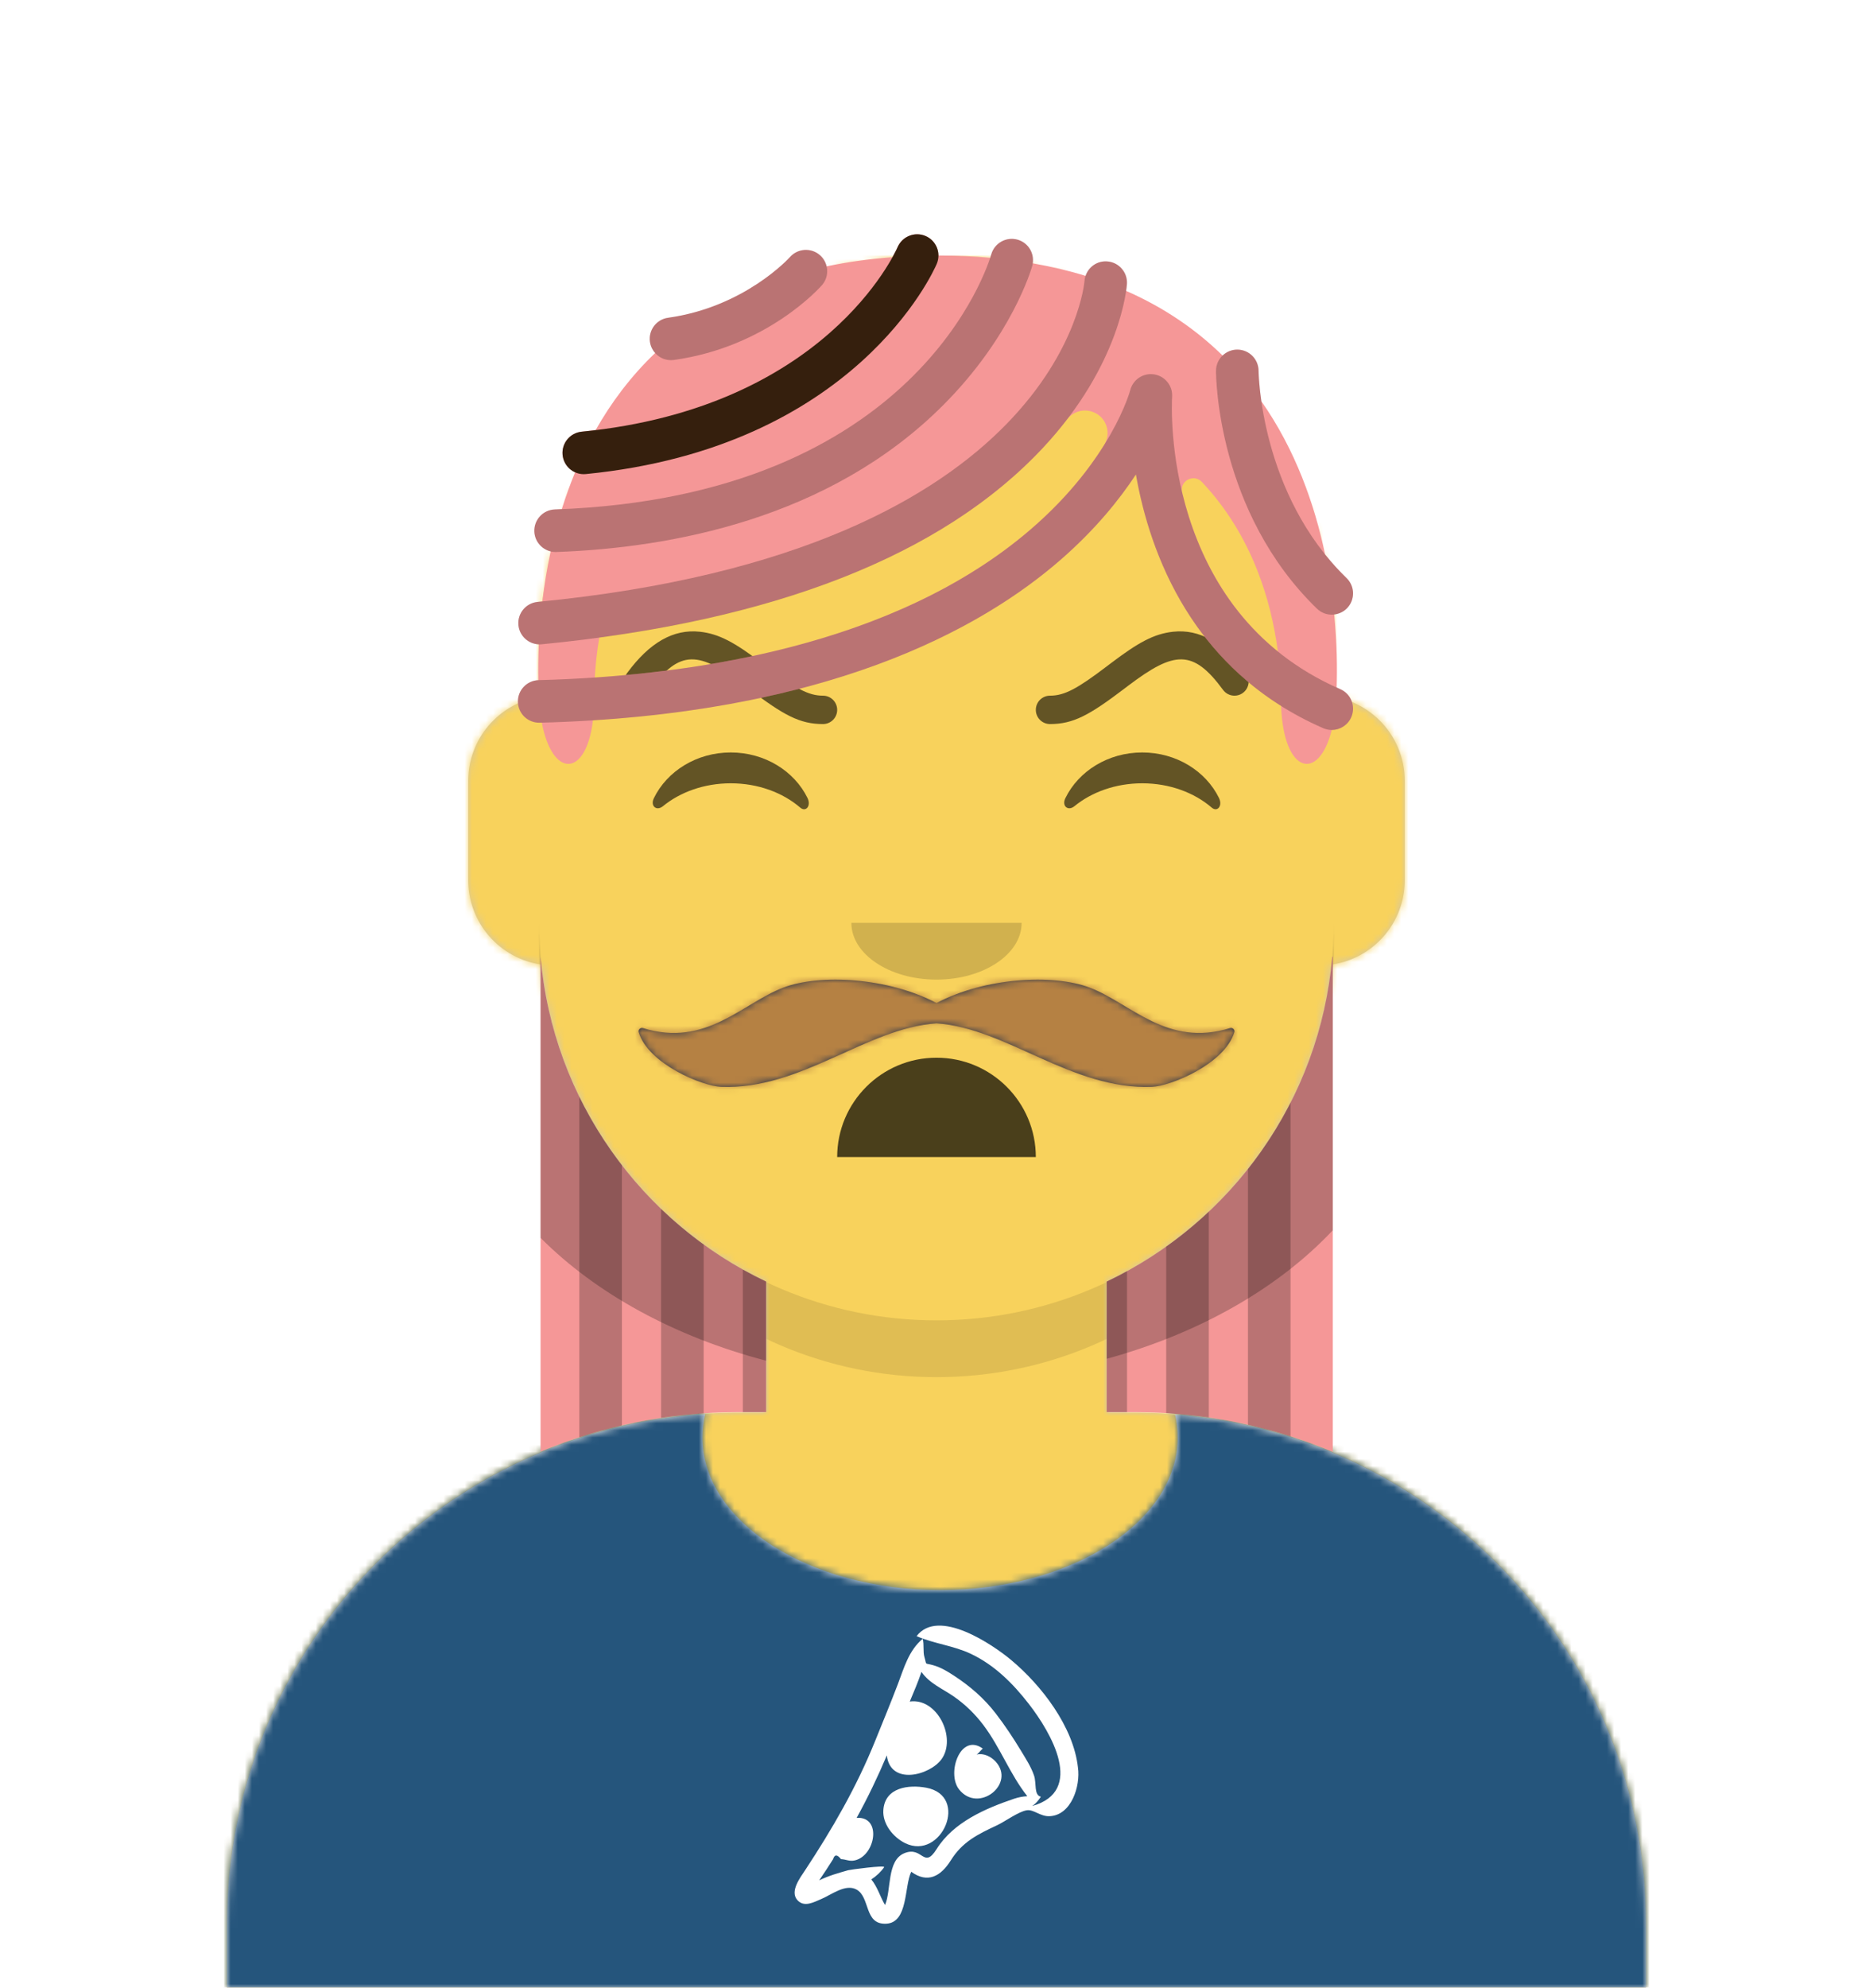 <svg xmlns="http://www.w3.org/2000/svg" xmlns:dc="http://purl.org/dc/elements/1.1/" xmlns:ns3="http://creativecommons.org/ns#" xmlns:rdf="http://www.w3.org/1999/02/22-rdf-syntax-ns#" xmlns:xlink="http://www.w3.org/1999/xlink" width="264px" height="280px" viewBox="0 0 264 280" version="1.1">
    <title id="transparent_Title">Avataaar/Default</title>
    <desc>Created with python_avatars</desc>
    <defs>
        <path d="M100,0 C130.928,-5.68137151e-15 156,25.072 156,56 L156.001,62.166 C161.676,63.119 166,68.054 166,74 L166,88 C166,94.052 161.519,99.058 155.694,99.881 C153.628,119.686 141.238,136.422 124.001,144.61 L124,163 L128,163 C167.765,163 200,195.235 200,235 L200,244 L0,244 L0,235 C-4.86974701e-15,195.235 32.235,163 72,163 L76,163 L76,144.611 C58.763,136.422 46.372,119.687 44.305,99.881 C38.481,99.058 34,94.052 34,88 L34,74 C34,68.054 38.325,63.118 44,62.166 L44,56 C44,25.072 69.072,5.68137151e-15 100,0 Z" id="transparent_path-1" />
        <path d="M83,36.348 C83,52.629 105.162,65.828 132.5,65.828 C159.838,65.828 182,52.629 182,36.348 C182,34.985 181.845,33.645 181.544,32.331 C210.784,41.488 232,68.792 232,101.052 L232,110 L32,110 L32,101.052 C32,68.397 53.739,40.82 83.534,32.002 C83.182,33.421 83,34.871 83,36.348 Z" id="transparent_path-3" />
        <rect id="transparent_path-5" x="0" y="0" width="264" height="280" />
        <path d="M74,0 C114.869,0 148,33.131 148,74 L148,84.148 L148,197.608 C135.525,187.237 119.491,181 102,181 L102,181 L98,181 L98,162.611 C115.531,154.283 128.048,137.115 129.791,116.867 C135.569,116.002 140,111.019 140,105 L140,105 L140,92 C140,87.354 137.359,83.324 133.497,81.33 C132.724,81.05 131.952,80.748 131.181,80.426 C130.795,80.32 130.401,80.233 130,80.166 L130,80.166 L130,79.917 C117.224,74.234 104.878,63.071 96.11,47.885 C93.175,42.801 90.831,37.595 89.066,32.397 C80.431,42.941 67.745,53.602 52.342,62.495 C42.778,68.017 33.147,72.291 24,75.266 L24,137.247 C29.602,148.318 38.773,157.278 50,162.611 L50,162.611 L50,181 L46,181 C38.327,181 30.935,182.2 24,184.423 L24,230 C24,244.106 13.569,255.776 0,257.716 L0,74 C0,33.131 33.131,0 74,0 Z" id="transparent_path-7" />
    </defs>
    <g id="transparent_Avataaar/Default" stroke="none" stroke-width="1" fill="none" fill-rule="evenodd">
        <g id="transparent_Body" transform="translate(32, 36)">
            <mask id="transparent_mask-2" fill="white">
                <use xlink:href="#transparent_path-1" />
            </mask>
            <use fill="#D0C6AC" xlink:href="#transparent_path-1" />
            <g id="transparent_Skin-Color" mask="url(#transparent_mask-2)" fill="#F8D25C">
                <g transform="translate(-32, 0)" id="transparent_Color">
                    <rect x="0" y="0" width="264" height="244" />
                </g>
            </g>
            <path d="M44,94 C44,124.928 69.072,150 100,150 C130.928,150 156,124.928 156,94 L156,94 L156,102 C156,132.928 130.928,158 100,158 C69.072,158 44,132.928 44,102 Z" id="transparent_Neck-Shadow" fill-opacity="0.1" fill="#000000" mask="url(#transparent_mask-2)" />
        </g>
        <g id="transparent_Clothing" transform="translate(0, 170)">
            
        <defs>
        <path d="M99,32.5 C99,44.374 113.998,54 132.5,54 C151.002,54 166,44.374 166,32.5 C166,31.402 165.872,30.323 165.624,29.269 C202.76,32.137 232,63.18 232,101.052 L232,110 L32,110 L32,101.052 C32,62.834 61.776,31.571 99.395,29.197 C99.134,30.274 99,31.377 99,32.5 Z" id="graphic_shirt_path-1" />
    </defs>
    <g id="graphic_shirt_Clothing/Graphic-Shirt" stroke="none" stroke-width="1" fill="none" fill-rule="evenodd">
        <mask id="graphic_shirt_mask-2" fill="white">
            <use xlink:href="#graphic_shirt_path-1" />
        </mask>
        <use id="graphic_shirt_Clothes" fill="#E6E6E6" xlink:href="#graphic_shirt_path-1" />
        <g id="graphic_shirt_Fabric-Color" mask="url(#graphic_shirt_mask-2)" fill="#25557C">
            <rect id="graphic_shirt_🖍Color" x="0" y="0" width="264" height="110" />
        </g>
        <g id="graphic_shirt_Graphic" fill="#FFFFFF" transform="translate(77, 58)">
        <g id="pizza_Clothing/Graphic/Pizza" stroke="none" stroke-width="1" fill="none" fill-rule="evenodd">
        <g id="pizza_Pizza" transform="translate(35, 1)" fill="#FFFFFF">
            <path d="M30.933,24.391 C26.851,25.771 22.383,27.715 20.028,31.465 C18.181,34.407 18.057,31.01 15.477,32.058 C12.97,33.077 13.656,37.281 12.745,39.359 C12.037,38.168 11.702,36.843 10.81,35.755 C11.503,35.31 12.146,34.712 12.624,34.031 C12.78,33.712 7.832,34.379 7.548,34.46 C6.137,34.862 4.808,35.232 3.46,35.89 C3.817,35.373 4.166,34.853 4.51,34.328 C4.82,33.856 5.125,33.38 5.425,32.901 C5.632,32.221 6.001,32.219 6.533,32.895 C7.281,32.931 7.711,33.252 8.495,33.072 C11.41,32.405 12.338,26.849 8.745,27.085 C10.324,24.216 11.725,21.302 12.998,18.283 C13.5,22.574 19.077,21.096 20.717,18.808 C22.857,15.819 20.113,10.146 16.233,10.696 C16.814,9.321 17.404,7.934 17.883,6.518 C18.975,8.129 20.884,8.909 22.421,9.975 C24.032,11.092 25.394,12.415 26.584,13.981 C28.97,17.121 30.377,20.988 32.799,24.033 C32.161,24.068 31.54,24.187 30.933,24.391 M39.939,20.003 C39.307,14.246 34.79,8.402 30.5,4.827 C27.95,2.702 20.259,-2.558 17.193,1.487 C19.665,2.558 22.392,2.816 24.843,3.976 C28.163,5.548 30.765,8.135 33.011,11.031 C36.148,15.076 40.982,23.314 33.485,25.417 C34.003,25.079 34.304,24.708 34.713,24.109 C33.706,23.876 34.113,22.231 33.759,21.157 C33.347,19.906 32.549,18.69 31.875,17.575 C30.804,15.804 29.628,14.041 28.371,12.404 C26.693,10.218 24.685,8.497 22.394,7.008 C21.487,6.419 20.619,5.897 19.577,5.593 C18.228,5.199 18.67,5.679 18.301,4.447 C18.069,3.674 18.277,2.684 18.055,1.855 C16.082,3.513 15.44,5.91 14.556,8.236 C13.535,10.92 12.433,13.571 11.359,16.233 C8.724,22.768 5.325,28.628 1.468,34.48 C0.796,35.499 -0.697,37.43 0.378,38.654 C1.339,39.749 2.708,38.96 3.764,38.515 C5.2,37.911 7.149,36.351 8.699,37.168 C10.697,38.222 9.753,42.152 12.913,41.995 C16.027,41.841 15.44,36.715 16.44,34.678 C18.751,36.363 20.615,35.317 22.019,33.067 C23.645,30.458 25.794,29.41 28.532,28.129 C29.652,27.605 31.566,26.19 32.733,26.014 C33.698,25.869 34.625,26.897 35.916,26.851 C39.014,26.738 40.308,22.598 39.939,20.003" id="pizza_Fill-29" />
            <path d="M18.537,22.834 C16.112,22.389 12.73,22.76 12.508,25.987 C12.372,27.965 13.917,29.835 15.59,30.651 C20.712,33.15 24.699,23.963 18.537,22.834" id="pizza_Fill-31" />
            <path d="M28.336,19.158 C27.686,18.452 26.633,17.918 25.661,18.165 C25.972,17.951 26.229,17.564 26.525,17.326 C23.369,15.04 21.385,20.805 23.179,23.074 C25.896,26.514 31.216,22.308 28.336,19.158" id="pizza_Fill-33" />
        </g>
    </g>
</g>
    </g>
</g>
        <g id="transparent_Face" transform="translate(76, 82)" fill="#000000">
            <g id="transparent_Mouth" transform="translate(2, 52)">    
                
            <g id="disbelief_Mouth/Disbelief" stroke="none" stroke-width="1" fill="none" fill-rule="evenodd" fill-opacity="0.7">
        <path d="M40,15 C40,22.732 46.268,29 54,29 L54,29 C61.732,29 68,22.732 68,15" id="disbelief_Mouth" fill="#000000" transform="translate(54, 22) scale(1, -1) translate(-54, -22) " />
    </g>
</g>
            <g id="transparent_Nose" transform="translate(28, 40)" fill-opacity="0.16">
                
            <g id="default_Nose/Default" stroke="none" stroke-width="1" fill="none" fill-rule="evenodd" fill-opacity="0.16">
        <path d="M16,8 C16,12.418 21.373,16 28,16 L28,16 C34.627,16 40,12.418 40,8" id="default_Nose" fill="#000000" />
    </g>
</g>
            <g id="transparent_Eyes" transform="translate(0, 8)">
                
            <g id="happy_Eyes/Happy-😁" stroke="none" stroke-width="1" fill="none" fill-rule="evenodd" fill-opacity="0.6">
        <path d="M16.16,22.447 C18.007,18.649 22.164,16 26.998,16 C31.814,16 35.959,18.63 37.815,22.407 C38.367,23.529 37.582,24.447 36.791,23.767 C34.34,21.66 30.859,20.344 26.998,20.344 C23.257,20.344 19.874,21.579 17.438,23.572 C16.547,24.3 15.62,23.558 16.16,22.447 Z" id="happy_Squint" fill="#000000" />
        <path d="M74.16,22.447 C76.007,18.649 80.164,16 84.998,16 C89.814,16 93.959,18.63 95.815,22.407 C96.367,23.529 95.582,24.447 94.791,23.767 C92.34,21.66 88.859,20.344 84.998,20.344 C81.257,20.344 77.874,21.579 75.438,23.572 C74.547,24.3 73.62,23.558 74.16,22.447 Z" id="happy_Squint" fill="#000000" />
    </g>
</g>
            <g id="transparent_Eyebrow" fill-opacity="0.6">
                
            <g id="angry_Eyebrow/Outline/Angry" stroke="none" stroke-width="1" fill="none" fill-rule="evenodd" fill-opacity="0.6">
        <path d="M15.611,15.185 C19.852,9.416 22.489,9.701 28.924,14.556 C29.106,14.694 29.221,14.781 29.594,15.064 C34.422,18.726 36.708,20 40,20 C41.105,20 42,19.105 42,18 C42,16.895 41.105,16 40,16 C37.934,16 36.099,14.978 32.011,11.877 C31.636,11.592 31.519,11.504 31.333,11.364 C27.574,8.527 25.374,7.287 22.638,6.992 C18.954,6.594 15.58,8.474 12.389,12.815 C11.734,13.705 11.925,14.957 12.815,15.611 C13.705,16.266 14.957,16.075 15.611,15.185 Z" id="angry_Eyebrow" fill="#000000" fill-rule="nonzero" />
        <path d="M73.611,15.185 C77.852,9.416 80.489,9.701 86.924,14.556 C87.106,14.694 87.221,14.781 87.594,15.064 C92.422,18.726 94.708,20 98,20 C99.105,20 100,19.105 100,18 C100,16.895 99.105,16 98,16 C95.934,16 94.099,14.978 90.011,11.877 C89.636,11.592 89.519,11.504 89.333,11.364 C85.574,8.527 83.374,7.287 80.638,6.992 C76.954,6.594 73.58,8.474 70.389,12.815 C69.734,13.705 69.925,14.957 70.815,15.611 C71.705,16.266 72.957,16.075 73.611,15.185 Z" id="angry_Eyebrow" fill="#000000" fill-rule="nonzero" transform="translate(85, 13.47) scale(-1, 1) translate(-85, -13.47) " />
    </g>
</g>
        </g>
        <g id="transparent_Top">
            
   <defs id="twist_long_hair_2_defs6">
      <filter id="twist_long_hair_2_hairstyletwist-long-hair-2-filter-3">
         <feColorMatrix in="SourceGraphic" values="0 0 0 0 0 0 0 0 0 0 0 0 0 0 0 0 0 0 0.24 0" id="twist_long_hair_2_feColorMatrix2" />
      </filter>
      <path d="M264,0 L264,280 L232,280 L232,271 C232,231.235 199.765,199 160,199 L160,199 L156,199 L156.001,180.61 C173.531,172.282 186.048,155.114 187.791,134.867 C193.569,134.003 198,129.019 198,123 L198,123 L198,110 C198,104.054 193.676,99.119 188.001,98.166 L188,92 C188,61.072 162.928,36 132,36 C101.072,36 76,61.072 76,92 L76,92 L76,98.166 C70.325,99.118 66,104.054 66,110 L66,110 L66,123 C66,129.019 70.431,134.003 76.209,134.867 C77.952,155.115 90.469,172.283 108,180.611 L108,199 L104,199 C64.633,199 32.645,230.594 32.01,269.809 L32,271 L32,280 L0,280 L0,0 L264,0 Z" id="twist_long_hair_2_hairstyletwist-long-hair-2-path-1" />
   </defs>
   <g id="twist_long_hair_2_Hairstyle/Twist Long hair 2" stroke="none" stroke-width="1" fill="none" fill-rule="evenodd" transform="translate(-1, 0)">
      <g id="twist_long_hair_2_template-for-hairstyles" opacity=".184" transform="translate(1, 0)">
         <mask id="twist_long_hair_2_hairstyletwist-long-hair-2-mask-2" fill="#fff">
            <use xlink:href="#twist_long_hair_2_hairstyletwist-long-hair-2-path-1" id="twist_long_hair_2_use8" />
         </mask>
         <g id="twist_long_hair_2_Mask-Hair" />
      </g>
      <path id="twist_long_hair_2_Hair-Color" d="M 56.801 0.801 C 55.634 0.792 54.517 1.47 54.021 2.605 C 53.967 2.73 53.732 3.244 53.295 4.033 C 49.988 4.278 46.898 4.716 44.01 5.322 C 43.872 4.734 43.563 4.179 43.076 3.75 C 41.835 2.659 39.94 2.78 38.844 4.016 C 38.782 4.086 32.49 11.056 21.666 12.564 C 20.025 12.792 18.878 14.308 19.107 15.949 C 19.192 16.561 19.464 17.099 19.846 17.527 C 16.389 20.83 13.637 24.524 11.457 28.381 C 10.804 28.461 10.158 28.545 9.488 28.611 C 7.839 28.774 6.636 30.244 6.799 31.893 C 6.908 33.004 7.613 33.902 8.564 34.328 C 7.846 36.057 7.225 37.795 6.686 39.521 C 6.359 39.535 6.038 39.552 5.707 39.564 C 4.052 39.622 2.756 41.011 2.814 42.668 C 2.863 44.046 3.838 45.167 5.117 45.473 C 4.589 47.917 4.211 50.284 3.943 52.521 C 3.715 52.543 3.496 52.571 3.268 52.592 C 1.619 52.753 0.412 54.218 0.572 55.867 C 0.719 57.38 1.966 58.511 3.443 58.566 C 3.358 60.459 3.348 62.158 3.377 63.615 C 1.743 63.683 0.459 65.046 0.5 66.688 C 0.544 68.344 1.899 69.641 3.578 69.609 C 3.676 69.606 3.771 69.601 3.869 69.598 C 5.349 77.451 10.11 77.348 11.076 69.275 C 46.506 67.037 66.444 55.878 77.084 46.578 C 81.877 42.39 85.254 38.224 87.607 34.641 C 89.339 44.518 94.27 58.576 108.072 67.246 C 108.414 76.853 113.383 77.976 115.207 70.633 L 115.211 70.633 C 116.369 70.633 117.471 69.957 117.963 68.828 C 118.625 67.309 117.93 65.543 116.412 64.881 C 116.235 64.803 116.072 64.717 115.898 64.639 C 115.985 62.051 115.957 58.479 115.557 54.355 C 116.221 54.278 116.865 53.996 117.367 53.479 C 118.52 52.289 118.49 50.389 117.301 49.236 C 116.194 48.163 115.188 47.045 114.271 45.902 C 112.794 38.861 110.096 31.179 105.289 24.324 C 104.919 21.759 104.896 20.123 104.895 20.047 C 104.893 18.391 103.551 17.049 101.895 17.049 C 101.092 17.049 100.364 17.37 99.826 17.885 C 96.165 14.306 91.69 11.174 86.229 8.777 C 86.311 8.223 86.337 7.89 86.342 7.818 C 86.452 6.165 85.202 4.735 83.549 4.625 C 82.154 4.525 80.939 5.399 80.516 6.658 C 78.186 5.943 75.701 5.353 73.059 4.895 C 73.286 3.419 72.394 1.977 70.922 1.561 C 69.33 1.113 67.674 2.04 67.221 3.629 C 67.199 3.703 67.148 3.869 67.068 4.111 C 64.747 3.907 62.317 3.8 59.773 3.797 C 59.772 2.638 59.095 1.537 57.963 1.047 C 57.584 0.883 57.19 0.804 56.801 0.801 z M 80.498 25.629 C 80.828 25.637 81.161 25.697 81.484 25.814 C 81.504 25.821 81.523 25.829 81.543 25.836 C 83.436 26.524 84.19 28.777 83.125 30.486 C 80.985 33.918 77.704 38.132 72.771 42.375 C 55.824 56.951 31.291 61.896 11.336 63.242 C 11.434 61.545 11.627 59.641 11.969 57.604 C 40.514 53.741 61.562 44.763 74.555 30.836 C 75.804 29.497 76.917 28.171 77.914 26.869 C 78.541 26.051 79.508 25.604 80.498 25.629 z M 95.938 35.188 C 96.282 35.233 96.623 35.393 96.908 35.695 C 103.974 43.179 106.68 52.426 107.613 59.562 C 99.596 53.072 95.853 44.376 94.125 37.164 C 93.834 35.951 94.903 35.052 95.938 35.188 z M 3.695 102.596 L 3.695 172.289 C 12.246 168.707 21.635 166.729 31.486 166.729 L 35.486 166.729 L 35.486 148.34 C 17.955 140.012 5.438 122.844 3.695 102.596 z M 115.279 102.596 C 113.536 122.843 101.018 140.01 83.488 148.338 L 83.486 166.729 L 87.486 166.729 C 97.366 166.729 106.781 168.722 115.352 172.322 L 115.352 102.596 L 115.279 102.596 z " transform="translate(73.5,32.2)" fill="#F59797" />
      <path d="m 82.656,202.479 c 1.964,-0.641 3.965,-1.196 6,-1.668 v -36.673 c -2.309,-2.987 -4.326,-6.212 -6,-9.635 z" id="twist_long_hair_2_Fill-8" fill-opacity="0.24" fill="#000000" />
      <path d="m 105.703,198.928 h 3.285 v -18.389 c -1.116,-0.53 -2.211,-1.097 -3.285,-1.697 z" id="twist_long_hair_2_Fill-10" fill-opacity="0.24" fill="#000000" />
      <path d="m 100.18,175.309 c -2.115,-1.531 -4.122,-3.203 -6,-5.008 v 29.435 c 1.973,-0.297 3.978,-0.496 6,-0.63 z" id="twist_long_hair_2_Fill-12" fill-opacity="0.24" fill="#000000" />
      <path d="m 159.853,179.069 c -0.939,0.516 -1.894,1.009 -2.865,1.47 l -0.001,18.389 h 2.866 z" id="twist_long_hair_2_Fill-14" fill-opacity="0.24" fill="#000000" />
      <path d="m 171.376,199.685 v -28.994 c -1.882,1.772 -3.887,3.416 -6,4.917 v 23.467 c 2.023,0.122 4.025,0.324 6,0.61" id="twist_long_hair_2_Fill-16" fill-opacity="0.24" fill="#000000" />
      <path d="m 182.9,155.331 c -1.693,3.32 -3.705,6.448 -6,9.345 v 36.042 c 2.033,0.459 4.036,0.996 6,1.624 z" id="twist_long_hair_2_Fill-18" fill-opacity="0.24" fill="#000000" />
      <path d="m 108.987,191.684 v -11.145 c -17.531,-8.328 -30.048,-25.496 -31.791,-45.744 v 39.588 c 7.804,7.823 18.857,13.919 31.791,17.301" id="twist_long_hair_2_Fill-20" fill-opacity="0.24" fill="#000000" />
      <path d="m 188.851,173.315 v -38.52 h -0.072 c -1.743,20.248 -14.261,37.416 -31.791,45.744 v 10.876 c 13.094,-3.589 24.207,-9.963 31.863,-18.1" id="twist_long_hair_2_Fill-22" fill-opacity="0.24" fill="#000000" />
      <path d="m 189.911,97.081 c -25.209,-10.982 -23.775,-39.972 -23.702,-41.196 0.097,-1.544 -0.998,-2.902 -2.526,-3.144 -1.532,-0.246 -2.992,0.722 -3.376,2.22 -0.026,0.097 -2.63,9.807 -14.035,19.615 -19.268,16.573 -48.347,20.695 -69.349,21.235 -1.657,0.042 -2.965,1.42 -2.923,3.076 0.044,1.656 1.398,2.954 3.077,2.922 40.156,-1.032 62.138,-13.093 73.506,-23.029 4.793,-4.189 8.171,-8.356 10.524,-11.938 1.96,11.181 8.015,27.727 26.408,35.74 0.39,0.17 0.796,0.25 1.196,0.25 1.158,0 2.261,-0.673 2.752,-1.802 0.662,-1.519 -0.033,-3.287 -1.552,-3.949" id="twist_long_hair_2_path26" fill-opacity="0.24" fill="#000000" />
      <path d="m 77.055,90.777 c 0.097,0 0.195,-0.004 0.293,-0.014 32.718,-3.178 56.507,-12.507 70.706,-27.727 10.915,-11.7 11.758,-22.562 11.788,-23.018 0.11,-1.654 -1.14,-3.083 -2.793,-3.194 -1.662,-0.118 -3.084,1.14 -3.193,2.793 -0.026,0.38 -3.389,38.016 -77.088,45.174 -1.649,0.16 -2.856,1.627 -2.695,3.276 0.15,1.55 1.456,2.71 2.982,2.71" id="twist_long_hair_2_path28" fill-opacity="0.24" fill="#000000" />
      <path d="m 79.312,77.763 c 0.036,0 0.072,0 0.107,-0.002 15.993,-0.564 38.427,-4.604 54.487,-20.652 9.745,-9.736 12.48,-19.259 12.592,-19.659 0.444,-1.593 -0.486,-3.24 -2.077,-3.688 -1.591,-0.449 -3.247,0.479 -3.7,2.067 -0.398,1.393 -10.337,34.131 -61.513,35.936 -1.656,0.058 -2.951,1.448 -2.892,3.104 0.057,1.62 1.388,2.894 2.996,2.894" id="twist_long_hair_2_path30" fill-opacity="0.24" fill="#000000" />
      <g filter="url(#twist_long_hair_2_hairstyletwist-long-hair-2-filter-3)" id="twist_long_hair_2_Group-12" transform="translate(74,32)">
         <g transform="translate(6,0.61)" id="twist_long_hair_2_g34">
            <path d="m 3.28,34.187 c 0.098,0 0.198,-0.004 0.298,-0.015 37.976,-3.744 49.005,-28.553 49.456,-29.608 0.65,-1.519 -0.054,-3.273 -1.571,-3.928 -1.515,-0.656 -3.28,0.045 -3.941,1.559 -0.403,0.922 -10.253,22.627 -44.533,26.007 -1.649,0.162 -2.854,1.631 -2.691,3.279 0.152,1.549 1.458,2.706 2.982,2.706" id="twist_long_hair_2_path32" fill="#351f0d" />
         </g>
      </g>
      <path d="m 95.575,50.736 c 0.138,0 0.277,-0.01 0.418,-0.029 13.121,-1.828 20.552,-10.18 20.862,-10.535 1.087,-1.245 0.96,-3.129 -0.28,-4.222 -1.241,-1.09 -3.135,-0.97 -4.231,0.265 -0.062,0.071 -6.355,7.042 -17.179,8.549 -1.641,0.229 -2.786,1.744 -2.557,3.386 0.209,1.5 1.494,2.586 2.967,2.586" id="twist_long_hair_2_Fill-13" fill-opacity="0.24" fill="#000000" />
      <path d="m 188.713,86.59 c 0.783,0 1.565,-0.305 2.154,-0.912 1.154,-1.19 1.123,-3.089 -0.066,-4.242 -12.174,-11.801 -12.404,-28.94 -12.406,-29.19 -0.002,-1.656 -1.345,-2.996 -3,-2.996 -1.658,0 -3,1.343 -3,3 0,0.804 0.162,19.857 14.23,33.494 0.583,0.565 1.336,0.846 2.088,0.846" id="twist_long_hair_2_Fill-15" fill-opacity="0.24" fill="#000000" />
      <g id="twist_long_hair_2_Facial-Hair" transform="translate(49, 72)"><defs>
        <path d="M105.612,67.132 C111.386,69.337 116.495,75.583 125.362,72.828 C125.731,72.714 126.091,73.045 125.98,73.409 C124.607,77.918 116.973,81.007 114.379,81.108 C103.04,81.55 93.906,72.831 84.001,72.162 C74.095,72.83 64.961,81.55 53.622,81.108 C51.028,81.007 43.394,77.918 42.02,73.409 C41.909,73.045 42.27,72.714 42.639,72.828 C51.505,75.583 56.614,69.337 62.389,67.132 C67.578,65.149 77.209,65.711 84.001,69.297 C90.793,65.711 100.422,65.149 105.612,67.132 Z" id="moustache_fancy_path-1" />
    </defs>
    <g id="moustache_fancy_Facial-Hair/Moustache-Fancy" stroke="none" stroke-width="1" fill="none" fill-rule="evenodd">
        <mask id="moustache_fancy_mask-2" fill="white">
            <use xlink:href="#moustache_fancy_path-1" />
        </mask>
        <use id="moustache_fancy_Moustache-U-a-Question" fill="#28354B" xlink:href="#moustache_fancy_path-1" />
        <g id="moustache_fancy_Facial-Hair-Color" mask="url(#moustache_fancy_mask-2)" fill="#B58143">
            <rect id="moustache_fancy_Color" x="0" y="0" width="168" height="152" />
        </g>
    </g>
</g>
      <g id="twist_long_hair_2_Accessory" transform="translate(62, 85)" />
   </g>
</g>
    </g>
</svg>
